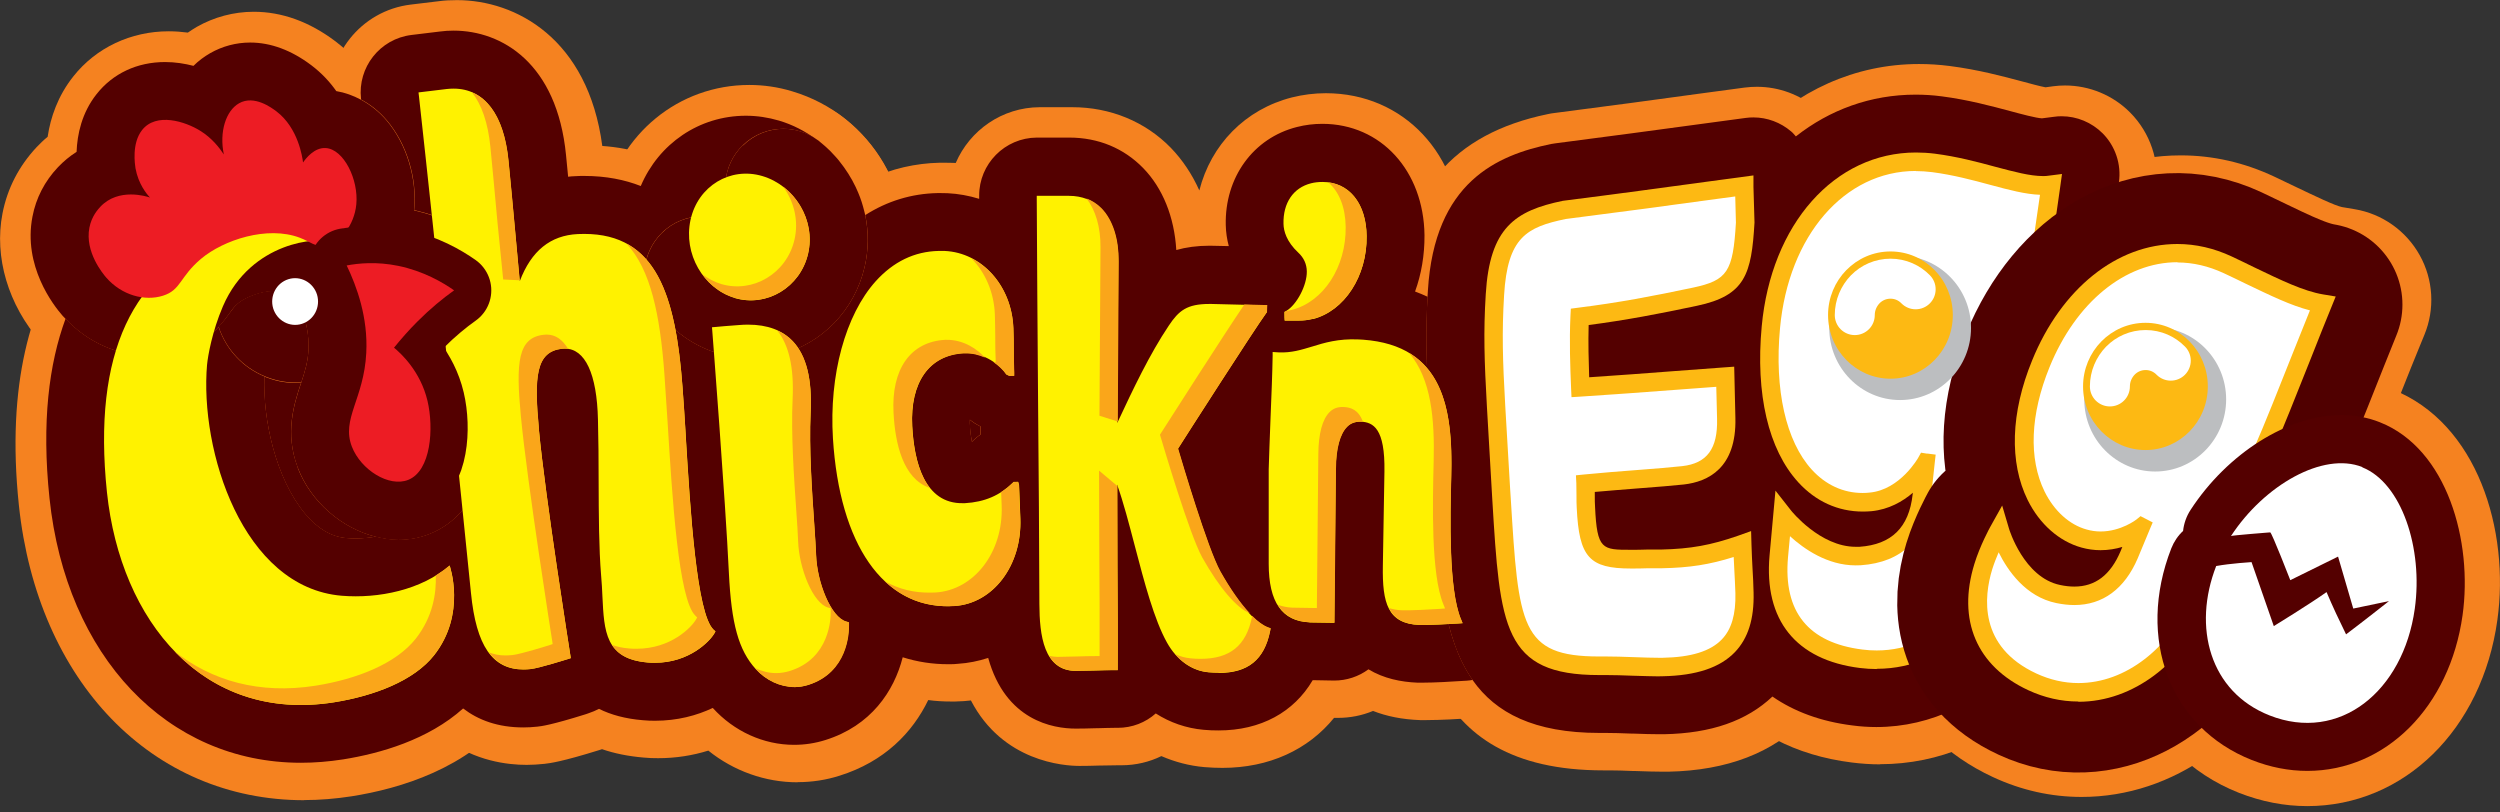 <svg width="120" height="39" viewBox="0 0 120 39" fill="none" xmlns="http://www.w3.org/2000/svg">
<rect x="0" y="0" width="120" height="39" fill="#333333" stroke="none"/>
<g clip-path="url(#clip0_941_66400)">
<path d="M110.75 38.693C109.651 38.693 108.551 38.479 107.476 38.058C102.714 36.186 100.64 30.883 102.645 25.724C102.783 25.36 102.978 25.027 103.21 24.725C103.317 24.323 103.487 23.927 103.725 23.556C105.83 20.327 109.217 18.234 112.365 18.234C113.232 18.234 114.061 18.392 114.834 18.693C118.931 20.302 120.471 25.473 119.874 29.758C119.145 35.017 115.394 38.693 110.75 38.693Z" fill="#F58220"/>
<path d="M113.384 22.419C111.492 21.678 108.671 23.299 107.088 25.737C107.113 25.705 109.029 25.555 108.973 25.561C109.042 25.561 109.94 27.854 109.94 27.854L112.234 26.717L112.969 29.205L114.684 28.841C114.684 28.841 113.321 29.915 112.623 30.437C112.284 29.745 111.989 29.117 111.687 28.407C110.902 28.973 109.161 30.047 109.161 30.047L108.087 26.975C108.087 26.975 107.069 27.037 106.39 27.163C105.247 30.097 106.095 33.201 108.96 34.326C112.315 35.646 115.375 33.164 115.928 29.199C116.33 26.296 115.287 23.154 113.396 22.413" fill="white"/>
<path d="M38.278 37.55C36.733 37.55 35.218 37.009 33.999 36.029C33.258 36.261 32.447 36.393 31.593 36.393C31.36 36.393 31.122 36.387 30.883 36.362C30.16 36.299 29.494 36.167 28.897 35.96L28.765 36.004C26.949 36.569 26.403 36.632 26.139 36.664C25.843 36.695 25.554 36.714 25.278 36.714C23.437 36.714 19.076 35.972 18.379 29.079C17.794 23.286 16.682 12.485 15.884 5.24L15.866 5.09C15.595 2.683 17.317 0.509 19.717 0.22L21.068 0.057C21.345 0.019 21.64 0.006 21.935 0.006C24.756 0.006 28.225 1.847 28.91 7.006C31.838 7.213 34.194 8.715 35.608 11.297C35.62 11.316 35.627 11.335 35.639 11.354C35.784 11.348 35.928 11.348 36.066 11.348C36.864 11.348 37.575 11.448 38.203 11.618C38.429 11.297 38.668 11.002 38.925 10.72C40.597 8.866 42.739 7.861 45.127 7.81L45.297 7.81C45.435 7.81 45.58 7.81 45.724 7.817C45.774 7.817 45.825 7.817 45.875 7.823C46.547 6.258 48.099 5.152 49.909 5.146L51.473 5.146C53.296 5.146 54.973 5.837 56.199 7.094C56.764 7.678 57.223 8.37 57.568 9.142C58.127 6.943 59.767 5.247 62.017 4.675C62.545 4.543 63.091 4.474 63.644 4.474C67.389 4.48 70.129 7.414 70.173 11.436C70.179 12.07 70.122 12.686 70.016 13.283C71.367 14.075 72.435 15.225 73.151 16.689C74.2 18.838 74.282 21.25 74.238 23.117C74.213 24.153 74.138 27.289 74.395 28.256L74.452 28.388C74.992 29.702 74.866 31.184 74.125 32.391C73.377 33.597 72.102 34.37 70.688 34.471L70.474 34.483C70.11 34.508 69.117 34.565 68.464 34.565C68.35 34.565 68.25 34.565 68.162 34.565C67.289 34.533 66.541 34.376 65.906 34.125C65.379 34.345 64.807 34.458 64.222 34.458C64.197 34.458 64.034 34.458 64.034 34.458C62.796 35.985 60.917 36.858 58.674 36.858C58.398 36.858 58.109 36.846 57.807 36.821C57.091 36.758 56.4 36.576 55.746 36.293C55.168 36.576 54.514 36.733 53.83 36.733C53.823 36.733 53.66 36.733 53.66 36.733C53.453 36.733 53.17 36.739 52.893 36.745L52.824 36.745C52.447 36.758 52.07 36.764 51.819 36.764C51.065 36.764 48.131 36.563 46.604 33.622C46.491 33.635 46.377 33.648 46.264 33.654C46.107 33.66 45.975 33.666 45.843 33.673L45.667 33.673C45.297 33.673 44.926 33.654 44.555 33.603C43.801 35.162 42.457 36.557 40.295 37.235C39.642 37.443 38.969 37.543 38.297 37.543" fill="#F58220"/>
<path d="M36.205 18.988C35.52 18.988 34.841 18.888 34.188 18.693C30.437 17.581 28.156 13.666 28.991 9.783C29.714 6.428 32.586 4.078 35.966 4.078C36.657 4.078 37.348 4.178 38.014 4.38C41.853 5.517 44.16 9.456 43.248 13.346C42.469 16.67 39.573 18.988 36.205 18.988Z" fill="#F58220"/>
<path d="M14.602 38.41C7.301 38.41 1.797 32.718 0.905 24.241C-0.314 12.586 5.724 8.696 9.431 7.414C10.99 6.874 12.378 6.616 13.673 6.616C16.412 6.616 18.077 7.785 18.995 8.765C20.66 10.543 20.565 13.34 18.787 15.005C17.933 15.803 16.852 16.198 15.771 16.198C15.614 16.198 15.463 16.192 15.306 16.173C15.13 16.249 14.998 16.393 14.904 16.607C14.628 17.254 14.502 17.927 14.483 18.077C14.339 19.73 14.898 22.407 16.06 23.783C16.519 24.329 16.814 24.354 16.921 24.361C17.022 24.367 17.128 24.373 17.229 24.373C18.065 24.373 18.668 24.122 18.85 23.965C19.661 23.267 20.685 22.89 21.734 22.89C22.111 22.89 22.488 22.941 22.865 23.035C24.273 23.406 25.404 24.449 25.894 25.825C26.654 27.955 26.729 31.467 24.449 34.351C22.444 36.877 19.227 37.851 16.877 38.222C16.11 38.341 15.344 38.404 14.596 38.404L14.602 38.41Z" fill="#F58220"/>
<path d="M14.332 20.17C11.882 20.17 9.764 18.586 9.054 16.236C8.175 13.34 9.808 10.248 12.692 9.35C13.22 9.186 13.773 9.098 14.326 9.098C16.776 9.098 18.894 10.682 19.604 13.032C20.477 15.928 18.844 19.02 15.966 19.918C15.432 20.082 14.879 20.17 14.326 20.17" fill="#F58220"/>
<path d="M7.314 18.875C5.278 18.875 3.318 17.971 1.942 16.4C0.396 14.64 -0.289 12.341 0.119 10.248C0.352 9.048 0.905 7.974 1.759 7.062C1.929 6.887 2.099 6.717 2.287 6.566C2.425 5.642 2.771 4.612 3.519 3.669C4.606 2.293 6.277 1.502 8.099 1.502C8.42 1.502 8.721 1.527 9.017 1.565C9.155 1.47 9.299 1.376 9.45 1.288C10.28 0.817 11.222 0.565 12.177 0.565C13.534 0.565 14.854 1.043 16.104 1.986C16.544 2.319 16.921 2.683 17.242 3.066C18.278 3.374 19.221 3.996 19.975 4.882C21.213 6.34 21.86 8.451 21.671 10.399C21.376 13.465 19.127 15.96 16.324 16.331C16.079 16.362 15.834 16.381 15.589 16.381C14.452 16.381 13.604 16.016 13.145 15.79C12.969 15.828 12.743 15.909 12.63 15.991C12.579 16.054 12.548 16.111 12.51 16.155C12.089 16.745 11.21 17.971 9.312 18.574C8.671 18.775 7.999 18.881 7.314 18.881" fill="#F58220"/>
<path d="M19.284 27.703C16.569 27.703 13.955 25.85 12.937 23.192C12.083 20.98 12.692 19.158 13.05 18.071C13.226 17.543 13.321 17.254 13.339 16.877C13.371 16.274 13.201 15.576 12.831 14.81C12.234 13.578 12.252 12.133 12.862 10.914C13.478 9.689 14.627 8.822 15.972 8.564C16.632 8.439 17.311 8.369 17.989 8.369C18.724 8.369 19.459 8.445 20.188 8.596C21.715 8.91 23.167 9.544 24.499 10.474C25.674 11.297 26.371 12.636 26.384 14.069C26.39 15.419 25.78 16.689 24.738 17.531C24.838 17.813 24.92 18.102 24.989 18.398C26.095 23.098 23.895 26.308 21.389 27.301C20.729 27.565 20.019 27.697 19.296 27.697" fill="#F58220"/>
<path d="M19.284 27.703C16.569 27.703 13.955 25.85 12.937 23.192C12.083 20.98 12.692 19.158 13.05 18.071C13.226 17.543 13.321 17.254 13.339 16.877C13.371 16.274 13.201 15.576 12.831 14.81C12.234 13.578 12.252 12.133 12.862 10.914C13.478 9.689 14.627 8.822 15.972 8.564C16.632 8.439 17.311 8.369 17.989 8.369C18.724 8.369 19.459 8.445 20.188 8.596C21.715 8.91 23.167 9.544 24.499 10.474C25.674 11.297 26.371 12.636 26.384 14.069C26.39 15.419 25.78 16.689 24.738 17.531C24.838 17.813 24.92 18.102 24.989 18.398C26.095 23.098 23.895 26.308 21.389 27.301C20.729 27.565 20.019 27.697 19.296 27.697" fill="#F58220"/>
<path d="M79.83 37.041C79.485 37.041 79.001 37.028 78.498 37.009L78.41 37.009C77.989 36.99 77.568 36.978 77.273 36.978L76.965 36.978C68.162 36.978 67.747 30.299 67.389 24.405L67.132 19.956C66.993 17.593 66.949 16.029 67.075 14.012C67.364 9.218 69.72 6.422 74.288 5.479C74.395 5.454 74.508 5.435 74.621 5.423C77.43 5.064 79.284 4.807 81.546 4.499L83.739 4.204C83.94 4.178 84.134 4.166 84.335 4.166C85.385 4.166 86.409 4.543 87.213 5.234C88.168 6.057 88.728 7.251 88.753 8.514L88.753 9.067C88.772 9.551 88.784 10.166 88.797 10.694C88.797 10.826 88.797 10.964 88.797 11.103C88.728 12.341 88.608 14.332 87.496 16.06C87.71 16.563 87.829 17.11 87.842 17.669L87.898 20.132C87.923 21.068 87.81 21.954 87.571 22.765C88.244 23.531 88.633 24.518 88.658 25.561L88.677 26.233C88.683 26.598 88.702 26.918 88.721 27.232C88.746 27.634 88.765 28.037 88.778 28.495C88.834 30.965 88.124 32.988 86.66 34.515C85.115 36.13 82.903 36.984 80.082 37.041C80.082 37.041 79.855 37.041 79.837 37.041" fill="#F58220"/>
<path d="M79.83 36.349C79.472 36.349 78.951 36.331 78.423 36.312C78.002 36.299 77.568 36.28 77.273 36.28L76.965 36.28C68.809 36.28 68.438 30.223 68.08 24.361L67.823 19.918C67.691 17.587 67.647 16.041 67.766 14.056C68.118 8.137 71.737 6.711 74.433 6.158C74.546 6.133 74.653 6.114 74.766 6.101C77.524 5.749 79.378 5.498 81.646 5.19L83.066 4.995C83.267 4.97 83.462 4.951 83.663 4.951C84.712 4.951 85.73 5.328 86.541 6.013C87.496 6.836 88.055 8.03 88.08 9.287C88.087 9.733 88.099 10.255 88.118 10.707C88.118 10.845 88.118 10.983 88.118 11.122C88.036 12.479 87.917 14.565 86.541 16.217C86.937 16.871 87.157 17.625 87.175 18.398L87.219 20.138C87.251 21.351 87.043 22.457 86.629 23.412C87.465 24.204 87.967 25.297 88.005 26.459C88.011 26.717 88.03 26.956 88.043 27.188L88.043 27.264C88.068 27.691 88.093 28.068 88.105 28.501C88.162 30.782 87.515 32.636 86.183 34.025C84.763 35.507 82.714 36.286 80.088 36.337C80.088 36.337 79.868 36.337 79.855 36.337" fill="#F58220"/>
<path d="M79.83 36.55C79.472 36.55 78.951 36.532 78.423 36.513C78.002 36.5 77.575 36.481 77.273 36.481L76.927 36.481C68.621 36.481 68.244 30.33 67.879 24.38C67.879 24.38 67.697 21.244 67.615 19.925C67.484 17.587 67.439 16.041 67.559 14.043C67.923 7.986 71.624 6.528 74.383 5.963C74.496 5.938 74.603 5.919 74.716 5.906C77.487 5.555 79.34 5.297 81.609 4.989L83.255 4.763C83.456 4.738 83.651 4.725 83.845 4.725C84.895 4.725 85.919 5.102 86.723 5.793C87.678 6.616 88.237 7.81 88.263 9.073C88.269 9.557 88.281 10.179 88.3 10.701C88.3 10.839 88.3 10.977 88.3 11.115C88.225 12.372 88.106 14.452 86.805 16.155C87.144 16.77 87.339 17.462 87.352 18.184L87.395 20.132C87.427 21.276 87.251 22.319 86.899 23.242C87.684 24.034 88.15 25.108 88.181 26.246C88.194 26.616 88.206 26.943 88.225 27.27C88.25 27.666 88.269 28.062 88.281 28.514C88.338 30.845 87.672 32.749 86.302 34.182C84.851 35.702 82.752 36.5 80.069 36.557C80.019 36.557 79.931 36.557 79.837 36.557" fill="#F58220"/>
<path d="M90.242 36.689C89.796 36.689 89.337 36.657 88.891 36.601C83.424 35.922 80.207 31.926 80.704 26.428L80.986 23.311C81.005 23.104 81.043 22.897 81.087 22.696C80.333 20.61 80.063 18.134 80.314 15.432C80.974 8.269 85.938 3.073 92.114 3.073C92.592 3.073 93.088 3.104 93.578 3.167C94.948 3.343 96.117 3.657 97.059 3.908C97.43 4.009 97.92 4.141 98.184 4.191L98.549 4.141C98.737 4.116 98.932 4.103 99.12 4.103C100.289 4.103 101.42 4.568 102.249 5.404C103.217 6.378 103.676 7.754 103.493 9.111L103.406 9.746C103.324 10.336 103.179 11.323 103.022 12.41L102.978 12.73C102.739 14.376 102.463 16.236 102.337 17.242C102.149 18.762 101.954 20.295 101.772 21.822C101.74 22.086 101.703 22.469 101.659 22.953L101.602 23.538C101.558 24.097 101.483 24.725 101.401 25.385L101.389 25.467C100.578 32.083 95.991 36.682 90.236 36.682" fill="#F58220"/>
<path d="M90.242 35.998C89.827 35.998 89.4 35.972 88.979 35.916C83.921 35.288 80.936 31.587 81.388 26.491L81.52 25.058C81.577 24.43 81.766 23.833 82.067 23.305C81.087 21.169 80.722 18.523 81.005 15.495C81.634 8.696 86.308 3.764 92.121 3.764C92.579 3.764 93.044 3.795 93.503 3.852C94.81 4.021 95.947 4.329 96.871 4.568C97.367 4.7 98.027 4.876 98.253 4.895C98.303 4.895 98.347 4.895 98.398 4.895C99.648 4.895 100.804 5.429 101.646 6.359C102.513 7.326 102.878 8.633 102.695 9.921C102.607 10.55 102.469 11.473 102.325 12.479C102.086 14.1 101.791 16.111 101.659 17.16C101.47 18.68 101.275 20.214 101.093 21.747C101.062 22.03 101.024 22.425 100.974 22.928L100.917 23.512C100.88 24.021 100.804 24.65 100.722 25.309L100.71 25.391C99.943 31.649 95.639 35.998 90.242 35.998Z" fill="#F58220"/>
<path d="M90.242 36.199C89.814 36.199 89.381 36.173 88.954 36.117C83.77 35.47 80.722 31.687 81.187 26.472L81.363 24.581C81.414 24.053 81.546 23.544 81.759 23.073C80.873 20.949 80.534 18.348 80.798 15.47C81.445 8.457 86.101 3.556 92.114 3.556C92.579 3.556 93.05 3.588 93.522 3.644C94.854 3.82 96.01 4.128 96.934 4.373C97.355 4.486 97.926 4.637 98.19 4.681C98.31 4.675 98.429 4.669 98.548 4.669C99.717 4.669 100.842 5.134 101.678 5.969C102.645 6.943 103.11 8.319 102.922 9.683C102.834 10.305 102.683 11.348 102.513 12.491C102.262 14.2 101.979 16.142 101.841 17.179C101.652 18.706 101.464 20.233 101.275 21.766C101.238 22.055 101.2 22.463 101.156 22.978L101.106 23.494C101.062 24.059 100.986 24.681 100.911 25.328L100.898 25.416C100.119 31.762 95.734 36.186 90.236 36.186M92.114 12.793C91.109 12.793 90.173 14.345 89.99 16.331C89.921 17.072 89.934 17.688 89.978 18.184C90.682 17.732 91.505 17.48 92.366 17.48C92.416 17.48 92.46 17.48 92.51 17.48C92.573 16.997 92.629 16.519 92.692 16.035C92.787 15.275 92.95 14.138 93.126 12.944C92.862 12.887 92.598 12.837 92.34 12.806C92.265 12.799 92.19 12.793 92.114 12.793Z" fill="#F58220"/>
<path d="M99.918 37.763C98.523 37.763 97.16 37.455 95.865 36.852C91.612 34.879 89.77 30.644 91.178 26.07C91.555 24.851 92.146 23.758 92.259 23.55C92.466 23.179 92.717 22.84 93.007 22.538C92.787 20.478 93.138 18.234 94.062 15.972C96.079 11.021 100.138 7.948 104.662 7.948C106.126 7.948 107.565 8.275 108.935 8.916C109.324 9.098 109.689 9.274 110.034 9.438C110.927 9.865 111.932 10.355 112.309 10.418C113.635 10.638 114.791 11.455 115.438 12.63C116.092 13.805 116.173 15.212 115.658 16.456C115.438 16.984 115.111 17.813 114.747 18.731C114.05 20.484 113.258 22.476 112.774 23.569C112.441 24.317 111.442 26.761 110.782 28.382C110.33 29.482 109.972 30.374 109.877 30.581C107.948 35.011 104.128 37.763 99.918 37.763Z" fill="#F58220"/>
<path d="M99.918 38.253C98.454 38.253 97.022 37.933 95.658 37.298C91.165 35.212 89.224 30.751 90.713 25.925C91.14 24.537 91.831 23.318 91.857 23.267L92.403 22.287C92.428 22.237 92.46 22.193 92.485 22.143C92.347 20.126 92.724 17.964 93.616 15.79C95.708 10.65 99.943 7.458 104.675 7.458C106.214 7.458 107.716 7.798 109.161 8.476C109.551 8.659 109.915 8.834 110.254 8.998C111.071 9.387 112.07 9.871 112.416 9.94L113.019 10.041C114.345 10.261 115.495 11.078 116.148 12.253C116.802 13.428 116.883 14.835 116.368 16.079L116.136 16.645C115.916 17.172 115.589 17.996 115.224 18.913C114.477 20.792 113.729 22.677 113.239 23.77C112.912 24.512 111.913 26.949 111.253 28.564C110.801 29.676 110.437 30.569 110.342 30.776C108.319 35.388 104.323 38.253 99.918 38.253Z" fill="#F58220"/>
<path d="M99.918 37.562C98.555 37.562 97.216 37.261 95.953 36.67C91.794 34.741 89.997 30.6 91.373 26.126C91.549 25.548 91.8 24.926 92.114 24.273C92.391 23.701 92.78 23.211 93.245 22.815C92.962 20.71 93.296 18.392 94.251 16.048C96.236 11.172 100.226 8.143 104.668 8.143C106.101 8.143 107.508 8.464 108.859 9.092C109.249 9.274 109.613 9.45 109.959 9.614C110.87 10.053 111.806 10.506 112.259 10.6C113.534 10.877 114.615 11.706 115.224 12.856C115.828 14.012 115.897 15.369 115.407 16.576C115.199 17.078 114.923 17.769 114.621 18.53L114.577 18.643C113.88 20.39 113.094 22.375 112.611 23.468C112.284 24.21 111.304 26.61 110.656 28.194L110.556 28.432C110.135 29.463 109.802 30.286 109.714 30.487C107.797 34.86 104.046 37.562 99.918 37.562Z" fill="#F58220"/>
<path d="M99.925 37.763C98.53 37.763 97.166 37.455 95.872 36.852C91.618 34.879 89.777 30.644 91.184 26.07C91.561 24.851 92.146 23.758 92.265 23.55C92.472 23.179 92.724 22.834 93.019 22.538C92.799 20.478 93.151 18.234 94.075 15.972C96.092 11.021 100.151 7.948 104.675 7.948C106.139 7.948 107.578 8.275 108.954 8.916C109.343 9.098 109.708 9.274 110.047 9.438C110.939 9.865 111.945 10.355 112.322 10.418C113.648 10.638 114.797 11.455 115.451 12.63C116.104 13.805 116.186 15.212 115.671 16.456C115.451 16.984 115.124 17.813 114.76 18.737C114.062 20.49 113.277 22.476 112.787 23.569C112.454 24.317 111.461 26.755 110.801 28.363C110.349 29.475 109.984 30.368 109.89 30.581C107.948 35.011 104.128 37.763 99.925 37.763ZM102.897 20.528C103.261 20.528 103.626 20.572 103.99 20.666C104.134 20.32 104.26 20.031 104.354 19.818C104.593 19.277 104.958 18.385 105.347 17.424C105.24 17.374 105.134 17.323 105.02 17.273C104.895 17.21 104.775 17.179 104.675 17.179C104.21 17.179 103.255 17.889 102.62 19.46C102.444 19.887 102.337 20.264 102.268 20.578C102.476 20.547 102.689 20.534 102.903 20.534" fill="#F58220"/>
<path d="M36.205 18.988C35.52 18.988 34.841 18.888 34.188 18.693C32.636 18.234 31.297 17.273 30.311 15.922C29.029 14.156 29.23 11.719 30.776 10.185C31.492 9.475 32.403 9.061 33.346 8.941C33.39 7.848 33.842 6.773 34.672 5.963C35.526 5.133 36.638 4.706 37.757 4.706C38.699 4.706 39.642 5.008 40.434 5.611C42.815 7.433 43.921 10.462 43.248 13.34C42.469 16.663 39.573 18.982 36.205 18.982L36.205 18.988Z" fill="#F58220"/>
<path d="M46.547 20.145C46.547 20.201 46.547 20.258 46.547 20.32C46.566 20.704 46.61 20.993 46.648 21.206C46.66 21.194 46.692 21.163 46.692 21.163C46.805 21.049 46.931 20.949 47.062 20.855C47.062 20.729 47.062 20.597 47.062 20.471C46.88 20.383 46.704 20.27 46.547 20.145Z" fill="#540000"/>
<path d="M14.295 22.444C13.654 20.779 14.125 19.365 14.433 18.429C14.439 18.404 14.452 18.379 14.458 18.354C14.357 18.36 14.263 18.379 14.163 18.379C13.641 18.379 13.151 18.266 12.692 18.077C12.604 20.101 13.226 22.978 14.653 24.675C15.256 25.391 15.903 25.768 16.626 25.831C16.77 25.843 16.921 25.85 17.072 25.85C17.405 25.85 17.725 25.818 18.033 25.762C16.406 25.353 14.923 24.097 14.288 22.451" fill="#540000"/>
<path d="M68.596 19.698C68.47 17.48 68.426 16.048 68.526 14.245C68.332 14.156 68.131 14.069 67.923 13.993C68.225 13.164 68.382 12.246 68.376 11.291C68.338 8.2 66.29 5.95 63.481 5.944C63.06 5.944 62.651 5.994 62.256 6.095C60.157 6.623 58.781 8.52 58.837 10.807C58.844 11.147 58.894 11.486 58.982 11.813C58.724 11.806 58.065 11.794 58.065 11.794C57.455 11.794 56.927 11.869 56.462 12.001C56.368 10.412 55.809 9.029 54.873 8.068C53.943 7.113 52.718 6.604 51.323 6.604L49.764 6.604C48.231 6.616 46.993 7.867 47 9.4L47 9.544C46.516 9.394 46.007 9.299 45.485 9.274C45.366 9.274 45.253 9.268 45.14 9.268L45.002 9.268C43.745 9.293 42.576 9.658 41.533 10.324C41.697 11.134 41.697 11.982 41.502 12.812C41.012 14.911 39.441 16.488 37.468 17.009C37.015 17.128 36.538 17.191 36.048 17.191C35.52 17.191 34.998 17.116 34.489 16.965C33.283 16.607 32.24 15.859 31.467 14.797C30.657 13.685 30.782 12.152 31.762 11.184C32.297 10.65 33.007 10.38 33.717 10.38C34.301 10.38 34.879 10.562 35.375 10.933C35.375 10.933 35.388 10.939 35.394 10.946C35.407 10.933 35.419 10.908 35.426 10.877C35.451 10.782 35.401 10.669 35.344 10.594C34.533 9.475 34.665 7.936 35.652 6.975C36.186 6.453 36.89 6.183 37.593 6.183C38.153 6.183 38.706 6.353 39.183 6.692C38.649 6.296 38.046 5.982 37.386 5.787C36.871 5.636 36.337 5.555 35.803 5.555C33.559 5.555 31.618 6.899 30.757 8.929C29.984 8.627 29.092 8.445 28.043 8.445C27.898 8.445 27.754 8.445 27.597 8.457C27.496 8.457 27.383 8.47 27.27 8.483C27.232 8.087 27.201 7.729 27.169 7.44C26.736 3.041 24.097 1.47 21.772 1.47C21.552 1.47 21.326 1.483 21.106 1.514L19.755 1.678C18.241 1.86 17.16 3.23 17.329 4.744L17.329 4.775C17.788 5.02 18.203 5.347 18.567 5.774C19.529 6.905 20.031 8.552 19.881 10.072L19.881 10.085C21.125 10.368 22.306 10.889 23.399 11.656C24.141 12.171 24.581 13.013 24.587 13.918C24.593 14.822 24.16 15.671 23.424 16.192C23.135 16.4 22.853 16.626 22.576 16.865C22.846 17.374 23.079 17.958 23.236 18.611C23.877 21.326 23.186 24.606 20.622 25.624C20.151 25.812 19.648 25.906 19.127 25.906C18.762 25.906 18.404 25.844 18.046 25.756C17.738 25.806 17.411 25.844 17.078 25.844C16.927 25.844 16.777 25.837 16.632 25.825C15.909 25.762 15.262 25.385 14.659 24.669C13.233 22.972 12.604 20.094 12.699 18.071C11.675 17.65 10.858 16.802 10.493 15.696C10.104 16.117 9.526 16.576 8.658 16.846C8.175 16.997 7.672 17.072 7.157 17.072C5.649 17.072 4.204 16.425 3.148 15.294C2.35 17.462 1.992 20.27 2.375 23.908C3.173 31.505 8.024 36.613 14.445 36.613C15.105 36.613 15.79 36.557 16.475 36.45C18.241 36.167 20.547 35.514 22.23 34.006C22.959 34.565 23.902 34.917 25.121 34.917C25.334 34.917 25.561 34.904 25.793 34.879C25.976 34.86 26.453 34.804 28.118 34.282L28.244 34.238C28.42 34.182 28.589 34.106 28.753 34.025C29.318 34.307 30.016 34.502 30.864 34.571C31.059 34.59 31.253 34.596 31.436 34.596C32.516 34.596 33.446 34.345 34.213 33.981C35.231 35.105 36.651 35.752 38.115 35.752C38.624 35.752 39.127 35.677 39.623 35.52C41.803 34.835 42.915 33.183 43.33 31.549C44.047 31.775 44.775 31.882 45.485 31.882L45.63 31.882C45.743 31.882 45.85 31.876 45.975 31.863C46.478 31.832 46.968 31.731 47.433 31.58C48.269 34.59 50.544 34.973 51.637 34.973C51.876 34.973 52.24 34.967 52.598 34.955L52.667 34.955C52.963 34.948 53.252 34.936 53.478 34.936C53.478 34.936 53.641 34.936 53.648 34.936C54.351 34.936 54.992 34.678 55.476 34.245C56.161 34.684 56.94 34.955 57.769 35.03C58.021 35.055 58.266 35.061 58.492 35.061C60.515 35.061 62.105 34.188 63.01 32.648C63.01 32.648 64.028 32.667 64.04 32.667C64.637 32.667 65.209 32.479 65.686 32.127C66.422 32.573 67.257 32.736 68.036 32.768C68.106 32.768 68.194 32.768 68.281 32.768C68.834 32.768 69.739 32.718 70.179 32.686L70.393 32.674C70.493 32.667 70.594 32.655 70.688 32.636C69.243 30.581 69.054 27.483 68.847 24.134L68.589 19.692L68.596 19.698ZM46.698 21.163C46.698 21.163 46.667 21.194 46.654 21.206C46.61 20.993 46.572 20.704 46.553 20.32C46.553 20.258 46.553 20.201 46.553 20.145C46.711 20.27 46.886 20.383 47.069 20.471C47.069 20.597 47.069 20.729 47.069 20.855C46.937 20.942 46.817 21.043 46.698 21.163Z" fill="#540000"/>
<path d="M41.407 9.915C41.42 9.966 41.439 10.022 41.451 10.072C41.439 10.016 41.42 9.966 41.407 9.915Z" fill="#540000"/>
<path d="M41.062 8.979C41.062 8.979 41.081 9.017 41.087 9.035C41.081 9.017 41.074 8.998 41.062 8.979Z" fill="#540000"/>
<path d="M40.088 7.521C40.151 7.59 40.207 7.659 40.264 7.729C40.207 7.659 40.145 7.584 40.088 7.521Z" fill="#540000"/>
<path d="M14.464 18.348C14.634 17.838 14.778 17.38 14.81 16.796C14.848 16.054 14.678 15.25 14.338 14.402C13.999 14.295 13.735 14.163 13.559 14.075C13.515 14.056 13.471 14.024 13.409 13.999C13.383 13.993 13.296 13.962 13.113 13.962C12.529 13.962 11.775 14.263 11.442 14.54C11.253 14.697 11.178 14.81 11.021 15.024C10.895 15.2 10.726 15.432 10.493 15.677C10.857 16.789 11.674 17.631 12.699 18.058C13.157 18.247 13.647 18.36 14.169 18.36C14.269 18.36 14.364 18.348 14.464 18.335" fill="#540000"/>
<path d="M7.15 17.072C7.666 17.072 8.175 16.997 8.658 16.846C9.526 16.569 10.097 16.117 10.493 15.696C10.719 15.451 10.889 15.218 11.015 15.042C11.172 14.822 11.247 14.716 11.436 14.559C11.769 14.282 12.523 13.98 13.107 13.98C13.289 13.98 13.377 14.012 13.402 14.018C13.465 14.043 13.509 14.069 13.553 14.094C13.729 14.188 13.999 14.314 14.332 14.42C14.678 15.262 14.841 16.067 14.804 16.814C14.772 17.399 14.628 17.851 14.458 18.366C14.452 18.392 14.439 18.417 14.433 18.442C14.125 19.378 13.654 20.792 14.295 22.457C14.929 24.103 16.412 25.366 18.04 25.768C18.398 25.856 18.756 25.919 19.12 25.919C19.642 25.919 20.145 25.825 20.616 25.636C23.179 24.625 23.87 21.345 23.23 18.624C23.073 17.964 22.84 17.386 22.57 16.877C22.846 16.638 23.129 16.412 23.418 16.205C24.153 15.677 24.581 14.829 24.581 13.93C24.581 13.032 24.134 12.184 23.393 11.668C22.3 10.902 21.112 10.38 19.874 10.097L19.874 10.085C20.019 8.564 19.516 6.918 18.561 5.787C18.203 5.366 17.782 5.033 17.33 4.788C16.953 4.587 16.557 4.442 16.142 4.373C15.834 3.933 15.438 3.506 14.948 3.135C13.993 2.413 13 2.042 12.008 2.042C11.335 2.042 10.675 2.218 10.091 2.551C9.796 2.721 9.526 2.922 9.287 3.161C8.872 3.054 8.413 2.978 7.923 2.978C6.585 2.978 5.416 3.525 4.631 4.524C3.921 5.423 3.707 6.459 3.676 7.289C3.349 7.496 3.054 7.741 2.784 8.024C2.143 8.702 1.728 9.507 1.558 10.399C1.1 12.768 2.557 14.647 3.01 15.162C3.054 15.212 3.098 15.25 3.142 15.3C4.197 16.431 5.649 17.078 7.15 17.078" fill="#540000"/>
<path d="M92.202 18.951C92.322 18.951 92.441 18.957 92.56 18.976L93.277 19.07C93.446 19.095 93.61 19.133 93.767 19.183C93.892 18.146 94.024 17.116 94.15 16.079C94.282 15.024 94.546 13.214 94.791 11.555C94.006 11.348 93.201 11.128 92.385 11.027C92.24 11.008 92.095 10.996 91.951 10.996C90.016 10.996 88.47 13.063 88.2 16.016C87.967 18.542 88.489 20.107 89.01 20.679C89.192 20.88 89.312 20.886 89.387 20.886C89.469 20.823 89.588 20.691 89.657 20.591L89.764 20.39C90.254 19.491 91.197 18.951 92.202 18.951Z" fill="#540000"/>
<path d="M114.546 12.881C114.138 12.139 113.409 11.631 112.573 11.486L111.963 11.386C111.423 11.297 110.43 10.814 109.368 10.305C109.035 10.141 108.677 9.972 108.294 9.79C107.075 9.218 105.799 8.929 104.505 8.929C103.512 8.929 102.538 9.098 101.615 9.425C101.615 9.406 101.615 9.387 101.621 9.375L101.709 8.74C101.828 7.886 101.539 7.019 100.93 6.403C100.402 5.875 99.692 5.58 98.957 5.58C98.838 5.58 98.718 5.586 98.599 5.605L98.014 5.68C97.738 5.668 97.009 5.473 96.475 5.328C95.583 5.09 94.464 4.788 93.208 4.625C92.787 4.568 92.359 4.543 91.951 4.543C89.789 4.543 87.823 5.272 86.202 6.547C86.126 6.466 86.063 6.378 85.975 6.309C85.466 5.875 84.826 5.636 84.166 5.636C84.04 5.636 83.914 5.642 83.789 5.661L81.596 5.957C79.328 6.265 77.468 6.516 74.659 6.88C74.59 6.887 74.521 6.899 74.452 6.912C71.863 7.446 68.853 8.734 68.539 13.949C68.533 14.05 68.526 14.15 68.52 14.251C68.42 16.054 68.464 17.48 68.589 19.705L68.847 24.147C69.054 27.502 69.243 30.6 70.688 32.648C71.794 34.219 73.635 35.181 76.776 35.181L77.097 35.181C77.405 35.181 77.851 35.193 78.291 35.212L78.379 35.212C78.863 35.231 79.328 35.243 79.661 35.243C79.673 35.243 79.868 35.243 79.868 35.243C82.136 35.2 83.839 34.603 85.077 33.434C86.12 34.157 87.408 34.634 88.922 34.822C89.299 34.873 89.689 34.898 90.066 34.898C91.398 34.898 92.661 34.59 93.805 34.043C94.458 34.684 95.25 35.225 96.18 35.658C97.323 36.192 98.523 36.456 99.749 36.456C103.493 36.456 106.912 33.968 108.665 29.965C108.759 29.758 109.117 28.878 109.557 27.791C110.217 26.17 111.222 23.713 111.561 22.947C112.033 21.885 112.812 19.931 113.497 18.209L113.522 18.146C113.886 17.229 114.219 16.393 114.439 15.859L114.672 15.287C114.992 14.508 114.942 13.616 114.533 12.881M89.657 20.591C89.588 20.698 89.469 20.829 89.387 20.886C89.312 20.886 89.192 20.88 89.01 20.679C88.489 20.107 87.961 18.542 88.2 16.016C88.47 13.063 90.016 10.996 91.951 10.996C92.095 10.996 92.24 11.002 92.384 11.021C93.201 11.128 94.006 11.341 94.791 11.549C94.546 13.208 94.282 15.017 94.15 16.073C94.018 17.11 93.892 18.14 93.767 19.177C93.61 19.127 93.446 19.089 93.277 19.064L92.56 18.97C92.441 18.951 92.322 18.944 92.202 18.944C91.197 18.944 90.261 19.491 89.764 20.383L89.657 20.584L89.657 20.591ZM100.936 18.68C101.753 16.676 103.154 15.382 104.511 15.382C104.851 15.382 105.209 15.47 105.554 15.633C105.887 15.79 107.044 16.343 107.263 16.45C106.685 17.895 106.051 19.491 105.68 20.32C105.479 20.773 105.115 21.646 104.694 22.671C104.662 22.652 104.631 22.633 104.593 22.614L103.99 22.306C103.594 22.105 103.16 22.004 102.733 22.004C102.117 22.004 101.502 22.212 100.999 22.608L100.873 22.708C100.873 22.708 100.861 22.714 100.854 22.721C100.792 22.664 100.704 22.557 100.616 22.381C100.207 21.552 100.327 20.17 100.936 18.68Z" fill="#540000"/>
<path d="M100.861 22.714C100.861 22.714 100.873 22.708 100.88 22.702L101.005 22.601C101.508 22.199 102.117 21.998 102.739 21.998C103.167 21.998 103.6 22.099 103.996 22.3L104.599 22.608C104.631 22.627 104.668 22.645 104.7 22.664C105.121 21.64 105.485 20.773 105.686 20.314C106.057 19.485 106.692 17.889 107.27 16.444C107.05 16.337 105.887 15.778 105.561 15.627C105.209 15.463 104.857 15.375 104.518 15.375C103.167 15.375 101.759 16.67 100.942 18.674C100.333 20.163 100.22 21.546 100.622 22.375C100.71 22.551 100.804 22.658 100.861 22.714Z" fill="#540000"/>
<path d="M35.652 6.975C34.665 7.936 34.533 9.482 35.344 10.6C35.4 10.675 35.444 10.789 35.425 10.883C35.419 10.921 35.407 10.939 35.394 10.952C35.394 10.952 35.382 10.946 35.375 10.939C34.879 10.569 34.294 10.386 33.717 10.386C33.006 10.386 32.296 10.657 31.762 11.191C30.788 12.158 30.663 13.691 31.467 14.804C32.24 15.866 33.283 16.613 34.489 16.971C34.998 17.122 35.52 17.198 36.048 17.198C36.538 17.198 37.015 17.135 37.468 17.015C39.441 16.494 41.011 14.917 41.502 12.818C41.696 11.989 41.696 11.14 41.533 10.33C41.514 10.248 41.489 10.166 41.47 10.079C41.458 10.028 41.439 9.972 41.426 9.915C41.344 9.614 41.231 9.318 41.099 9.036C41.093 9.017 41.081 8.998 41.074 8.979C40.861 8.533 40.597 8.118 40.283 7.729C40.226 7.659 40.169 7.584 40.107 7.521C40.025 7.427 39.937 7.333 39.849 7.245C39.692 7.094 39.529 6.943 39.353 6.805C39.334 6.786 39.315 6.774 39.296 6.755C39.265 6.73 39.233 6.717 39.202 6.692C38.724 6.353 38.165 6.183 37.612 6.183C36.908 6.183 36.205 6.453 35.671 6.975" fill="#540000"/>
<path d="M38.115 32.969C37.443 32.969 36.758 32.648 36.274 32.114C35.451 31.203 35.105 29.953 34.986 27.49C34.822 24.009 34.194 15.947 34.188 15.866L34.175 15.708L34.326 15.696C34.326 15.696 35.143 15.62 35.469 15.602C35.62 15.589 35.765 15.583 35.909 15.583C36.839 15.583 37.562 15.853 38.058 16.387C38.705 17.084 38.988 18.203 38.907 19.818C38.825 21.514 38.976 23.638 39.083 25.19C39.126 25.793 39.158 26.302 39.17 26.654C39.214 27.936 39.874 29.639 40.622 29.84L40.735 29.871L40.735 29.991C40.748 30.368 40.685 32.271 38.787 32.875C38.567 32.944 38.341 32.981 38.115 32.981M58.498 32.29C58.347 32.29 58.184 32.284 58.014 32.271C57.204 32.202 56.481 31.681 56.016 30.845C55.4 29.745 54.929 27.955 54.477 26.227C54.194 25.146 53.924 24.109 53.622 23.261C53.622 24.386 53.629 25.818 53.635 27.251C53.647 29.042 53.654 30.832 53.647 32.008L53.647 32.165L53.49 32.165C53.22 32.165 52.874 32.171 52.529 32.184C52.19 32.19 51.857 32.202 51.637 32.202C50.097 32.202 49.896 30.481 49.89 28.991C49.884 26.151 49.858 22.683 49.827 19.221C49.802 15.79 49.777 12.366 49.764 9.557L49.764 9.4C49.764 9.4 50.845 9.4 51.31 9.4C51.938 9.4 52.46 9.607 52.862 10.022C53.396 10.575 53.691 11.473 53.679 12.56L53.629 20.302C54.389 18.674 55.181 17.003 56.104 15.627C56.582 14.911 56.971 14.59 58.046 14.59L58.153 14.59C58.988 14.609 59.824 14.628 60.66 14.653L60.81 14.653L60.804 14.998L60.773 15.036C60.151 15.897 56.927 20.93 56.538 21.546C56.714 22.136 57.958 26.34 58.567 27.439C59.39 28.904 60.226 29.884 60.861 30.122L60.986 30.166L60.961 30.299C60.685 31.668 59.906 32.303 58.492 32.303M25.114 32.133C23.638 32.133 22.859 31.002 22.607 28.47C22.142 23.858 20.961 12.303 20.107 4.593L20.088 4.436L21.439 4.273C21.552 4.26 21.665 4.254 21.772 4.254C23.248 4.254 24.185 5.485 24.404 7.716C24.492 8.558 24.618 9.953 24.744 11.297C24.819 12.083 24.888 12.856 24.951 13.49C25.504 12.039 26.421 11.297 27.735 11.235C27.841 11.235 27.942 11.228 28.043 11.228C31.505 11.228 32.428 14.169 32.761 18.586C32.812 19.271 32.862 20.082 32.919 20.949C33.138 24.537 33.44 29.456 34.251 30.223L34.345 30.311L34.282 30.418C34.068 30.782 33.088 31.813 31.436 31.813C31.329 31.813 31.216 31.813 31.096 31.8C29.054 31.631 28.998 30.305 28.916 28.627C28.903 28.307 28.884 27.967 28.853 27.615C28.746 26.321 28.74 24.738 28.734 23.054C28.734 22.099 28.727 21.112 28.702 20.145C28.652 17.945 28.087 16.733 27.113 16.733C27.069 16.733 27.025 16.733 26.981 16.739C25.724 16.871 25.623 18.052 25.869 20.641C26.17 23.833 27.364 31.379 27.377 31.455L27.395 31.587L27.27 31.631C27.213 31.649 25.869 32.07 25.473 32.114C25.347 32.127 25.228 32.133 25.114 32.133ZM62.859 29.871C61.539 29.821 60.898 28.904 60.898 27.062L60.898 22.526C60.911 21.985 60.949 21.049 60.986 20.056C61.03 18.995 61.074 17.895 61.087 17.066L61.087 16.896L61.389 16.915C61.992 16.94 62.469 16.789 62.972 16.638C63.562 16.456 64.228 16.249 65.209 16.293C65.278 16.293 65.353 16.299 65.429 16.305C69.28 16.588 69.739 19.61 69.657 22.84C69.607 24.87 69.525 28.263 70.116 29.708L70.198 29.909L69.984 29.928C69.551 29.959 68.533 30.009 68.13 29.997C66.616 29.94 66.346 28.954 66.377 27.157C66.403 25.649 66.428 24.134 66.453 22.626C66.484 20.572 65.925 20.264 65.309 20.239C65.033 20.239 64.826 20.314 64.656 20.484C64.31 20.829 64.122 21.527 64.115 22.501C64.09 24.914 64.072 27.326 64.046 29.739L64.046 29.896L62.859 29.878L62.859 29.871ZM45.586 29.098C42.4 29.161 40.301 26.151 39.981 21.043C39.792 18.008 40.578 15.118 42.036 13.497C42.884 12.56 43.895 12.07 45.052 12.045C45.146 12.045 45.24 12.045 45.341 12.045C47.144 12.127 48.558 13.723 48.639 15.746C48.652 16.073 48.652 16.444 48.658 16.814C48.658 17.185 48.658 17.549 48.677 17.87L48.677 18.027L48.445 18.033L48.306 17.964C48.024 17.543 47.27 16.927 46.334 16.946L46.264 16.946C44.605 17.041 43.682 18.348 43.789 20.452C43.877 22.162 44.373 24.191 46.227 24.153L46.315 24.153C47.263 24.097 47.992 23.783 48.614 23.173L48.658 23.129L48.872 23.129L48.916 23.28L48.979 24.876C49.06 27.144 47.672 28.966 45.818 29.086C45.743 29.086 45.674 29.092 45.598 29.092M63.01 15.306C62.796 15.363 62.576 15.388 62.35 15.388L61.659 15.388L61.652 14.973L61.734 14.929C62.249 14.628 62.739 13.685 62.727 13.025C62.721 12.674 62.582 12.372 62.318 12.127C61.747 11.593 61.615 11.084 61.608 10.745C61.583 9.739 62.08 9.01 62.934 8.797C63.104 8.753 63.292 8.734 63.487 8.734C64.75 8.734 65.579 9.758 65.598 11.335C65.624 13.258 64.53 14.936 63.01 15.319" fill="#FFF200"/>
<path d="M35.275 14.301C33.754 13.849 32.793 12.177 33.145 10.556C33.496 8.935 35.048 7.992 36.594 8.451C38.14 8.91 39.164 10.569 38.787 12.184C38.41 13.798 36.802 14.753 35.275 14.307" fill="#FFF200"/>
<path d="M9.94 17.487C9.576 21.621 11.643 28.2 16.406 28.596C18.165 28.74 20.226 28.319 21.583 27.144C21.583 27.144 22.406 29.463 20.836 31.455C19.874 32.667 17.995 33.396 16.035 33.71C9.777 34.703 5.787 29.834 5.133 23.625C4.436 16.94 6.378 12.925 10.713 11.43C13.936 10.317 15.162 11.134 15.614 11.624C15.407 11.398 12.064 11.53 10.7 14.703C10.185 15.897 9.978 17.091 9.94 17.499" fill="#FFF200"/>
<path d="M15.218 14.144C15.394 14.735 15.074 15.363 14.489 15.545C13.911 15.727 13.296 15.394 13.113 14.804C12.937 14.213 13.258 13.585 13.842 13.402C14.42 13.22 15.036 13.553 15.218 14.144Z" fill="white"/>
<path d="M15.57 11.788C16.318 11.687 17.009 10.814 17.103 9.808C17.216 8.615 16.5 7.163 15.639 7.107C15.099 7.069 14.69 7.59 14.546 7.798C14.514 7.553 14.32 6.145 13.27 5.347C13.044 5.178 12.202 4.543 11.473 4.958C10.845 5.316 10.518 6.321 10.744 7.414C10.543 7.107 10.179 6.629 9.62 6.283C8.897 5.831 7.496 5.379 6.817 6.246C6.315 6.887 6.478 7.898 6.503 8.074C6.641 8.841 7.05 9.325 7.201 9.482C7.05 9.431 5.693 8.992 4.813 9.928C4.7 10.053 4.398 10.38 4.291 10.927C4.065 12.095 4.945 13.145 5.102 13.327C5.843 14.175 6.949 14.471 7.823 14.194C8.696 13.918 8.614 13.296 9.651 12.422C10.726 11.517 12.837 10.82 14.389 11.411C14.923 11.612 15.099 11.851 15.57 11.788Z" fill="#ED1C24"/>
<path d="M16.638 12.743C17.204 12.636 18.071 12.548 19.12 12.762C20.327 13.013 21.25 13.553 21.797 13.937C21.25 14.326 20.647 14.822 20.038 15.432C19.61 15.859 19.239 16.287 18.913 16.689C19.239 16.959 20.182 17.813 20.521 19.246C20.829 20.559 20.691 22.601 19.591 23.035C18.674 23.399 17.323 22.557 16.89 21.439C16.374 20.107 17.468 19.152 17.581 16.94C17.669 15.237 17.128 13.754 16.638 12.736L16.638 12.743Z" stroke="#540000" stroke-width="3.57" stroke-linecap="round" stroke-linejoin="round"/>
<path d="M16.638 12.743C17.204 12.636 18.071 12.548 19.12 12.762C20.327 13.013 21.25 13.553 21.797 13.937C21.25 14.326 20.647 14.822 20.038 15.432C19.61 15.859 19.239 16.287 18.913 16.689C19.239 16.959 20.182 17.813 20.521 19.246C20.829 20.559 20.691 22.601 19.591 23.035C18.674 23.399 17.323 22.557 16.89 21.439C16.374 20.107 17.468 19.152 17.581 16.94C17.669 15.237 17.128 13.754 16.638 12.736" fill="#ED1C24"/>
<path d="M79.667 32.466C79.34 32.466 78.869 32.447 78.391 32.435C77.92 32.416 77.443 32.403 77.103 32.403L76.758 32.403C72.146 32.403 72.001 30.11 71.63 23.977L71.373 19.541C71.247 17.317 71.203 15.935 71.316 14.125C71.505 10.939 72.711 10.116 75.017 9.639C77.838 9.281 79.705 9.023 81.979 8.715L84.166 8.42L84.166 8.973C84.185 9.482 84.197 10.129 84.216 10.682C84.072 13.151 83.782 14.188 81.451 14.678C79.61 15.068 78.071 15.363 76.255 15.602C76.23 16.462 76.255 17.323 76.28 18.109C77.631 18.021 79.026 17.914 80.358 17.813C81.181 17.751 81.979 17.688 82.727 17.637L83.242 17.6L83.299 20.069C83.355 22.469 81.986 23.123 80.823 23.255C80.295 23.311 79.529 23.374 78.693 23.437C77.989 23.494 77.242 23.55 76.55 23.613C76.55 23.663 76.55 23.707 76.55 23.758C76.55 23.977 76.55 24.197 76.563 24.336C76.657 26.39 76.909 26.39 78.278 26.39C78.517 26.39 78.781 26.39 79.07 26.378L79.252 26.378C79.353 26.378 79.397 26.378 79.447 26.378C79.478 26.378 79.516 26.378 79.591 26.378L79.736 26.378C81.15 26.346 82.117 26.17 83.418 25.718L84.053 25.492L84.072 26.164C84.084 26.579 84.103 26.943 84.122 27.308C84.141 27.666 84.166 28.03 84.172 28.445C84.204 29.708 83.908 30.638 83.28 31.298C82.564 32.045 81.426 32.429 79.805 32.46L79.648 32.46L79.667 32.466Z" fill="#FDB913"/>
<path d="M79.667 31.775C79.347 31.775 78.882 31.756 78.417 31.744C77.933 31.725 77.449 31.712 77.11 31.712L76.764 31.712C72.799 31.712 72.699 30.066 72.322 23.933L72.064 19.504C71.938 17.304 71.894 15.947 72.007 14.169C72.19 11.147 73.321 10.701 75.156 10.317C77.927 9.965 79.793 9.708 82.073 9.4L83.494 9.205C83.5 9.676 83.512 10.223 83.531 10.701C83.393 13.019 83.173 13.604 81.313 13.999C79.353 14.414 77.738 14.722 75.765 14.967L75.595 14.986L75.595 15.155C75.526 16.368 75.57 17.587 75.621 18.637L75.621 18.838L75.834 18.825C77.342 18.731 78.925 18.611 80.421 18.498C81.169 18.442 81.891 18.385 82.576 18.335L82.614 20.075C82.652 21.621 82.061 22.413 80.754 22.557C80.233 22.614 79.472 22.67 78.643 22.739C77.782 22.809 76.846 22.878 76.035 22.959L75.847 22.978L75.847 23.167C75.859 23.305 75.865 23.531 75.865 23.751C75.865 23.984 75.865 24.21 75.878 24.354C75.985 26.616 76.387 27.069 78.285 27.069C78.53 27.069 78.8 27.069 79.095 27.056L79.259 27.056C79.334 27.056 79.372 27.056 79.409 27.056C79.453 27.056 79.504 27.056 79.598 27.056L79.761 27.056C81.162 27.025 82.143 26.861 83.399 26.44C83.412 26.755 83.424 27.044 83.443 27.333C83.462 27.685 83.481 28.043 83.494 28.445C83.519 29.513 83.286 30.28 82.79 30.801C82.206 31.411 81.225 31.718 79.799 31.75L79.661 31.75L79.667 31.775Z" fill="white"/>
<path d="M83.292 9.431C83.299 9.84 83.311 10.292 83.324 10.688C83.186 13.044 82.915 13.453 81.269 13.805C79.309 14.219 77.7 14.527 75.733 14.772L75.4 14.816L75.382 15.155C75.325 16.368 75.369 17.6 75.413 18.655L75.432 19.064L75.84 19.039C77.348 18.944 78.913 18.825 80.427 18.712C81.099 18.662 81.753 18.611 82.381 18.567L82.394 19.07C82.4 19.378 82.406 19.686 82.419 20.101C82.457 21.54 81.935 22.243 80.741 22.375C80.226 22.432 79.453 22.494 78.636 22.557C77.794 22.62 76.839 22.696 76.022 22.777L75.645 22.815L75.664 23.192C75.664 23.33 75.671 23.55 75.671 23.77C75.671 24.003 75.671 24.235 75.683 24.38C75.796 26.742 76.28 27.289 78.291 27.289C78.536 27.289 78.806 27.289 79.108 27.276C79.177 27.276 79.227 27.276 79.271 27.276C79.34 27.276 79.378 27.276 79.409 27.276C79.46 27.276 79.51 27.276 79.61 27.276C79.654 27.276 79.704 27.276 79.774 27.276C81.106 27.251 82.061 27.1 83.217 26.736C83.23 26.949 83.236 27.157 83.248 27.364C83.267 27.716 83.286 28.068 83.299 28.476C83.324 29.488 83.11 30.21 82.651 30.688C82.105 31.26 81.175 31.549 79.799 31.574L79.661 31.574C79.346 31.574 78.875 31.561 78.416 31.543C77.939 31.524 77.449 31.511 77.103 31.511C77.034 31.511 76.965 31.511 76.915 31.511L76.758 31.511C72.981 31.511 72.893 30.053 72.516 23.921L72.485 23.443C72.409 22.124 72.334 20.804 72.252 19.485C72.127 17.292 72.089 15.941 72.196 14.175C72.359 11.392 73.277 10.902 75.155 10.512C77.914 10.16 79.818 9.903 82.017 9.601L83.28 9.431L83.292 9.431ZM83.688 8.973C80.578 9.394 78.542 9.676 75.118 10.116C73.088 10.537 71.989 11.134 71.806 14.15C71.693 15.966 71.737 17.355 71.863 19.51C71.938 20.829 72.014 22.149 72.089 23.468C72.485 29.909 72.498 31.913 76.758 31.913C76.808 31.913 76.864 31.913 76.921 31.913C76.978 31.913 77.04 31.913 77.103 31.913C77.775 31.913 79.013 31.976 79.661 31.976C79.711 31.976 79.761 31.976 79.805 31.976C82.821 31.913 83.745 30.619 83.695 28.464C83.676 27.634 83.613 27.019 83.594 26.183C82.199 26.673 81.194 26.843 79.761 26.874C79.698 26.874 79.648 26.874 79.604 26.874C79.428 26.874 79.428 26.861 79.258 26.861C79.214 26.861 79.158 26.861 79.089 26.861C78.793 26.868 78.523 26.874 78.284 26.874C76.569 26.874 76.18 26.566 76.079 24.348C76.067 24.065 76.073 23.443 76.06 23.161C77.656 22.997 79.717 22.872 80.785 22.758C82.136 22.608 82.865 21.785 82.821 20.075C82.802 19.29 82.796 18.907 82.777 18.121C80.666 18.272 78.159 18.479 75.821 18.624C75.771 17.499 75.733 16.324 75.79 15.162C77.769 14.917 79.397 14.603 81.357 14.188C83.311 13.773 83.588 13.095 83.732 10.688C83.713 10.135 83.701 9.482 83.695 8.973" fill="#FDB913"/>
<path d="M90.079 32.114C89.815 32.114 89.551 32.096 89.281 32.064C86.202 31.681 84.662 29.764 84.939 26.66L85.222 23.55L85.982 24.518C85.982 24.518 87.364 26.246 89.073 26.246C89.13 26.246 89.193 26.246 89.255 26.246C90.795 26.139 91.631 25.316 91.806 23.739L91.819 23.651C91.329 24.072 90.663 24.455 89.834 24.537C89.689 24.549 89.551 24.555 89.412 24.555C88.225 24.555 87.15 24.065 86.315 23.148C84.882 21.577 84.26 18.919 84.562 15.671C85.014 10.751 88.062 7.32 91.97 7.32C92.265 7.32 92.573 7.339 92.875 7.377C93.943 7.515 94.917 7.773 95.771 8.005C96.67 8.244 97.443 8.451 98.058 8.451C98.159 8.451 98.247 8.451 98.341 8.432L98.976 8.351L98.888 8.985C98.806 9.601 98.649 10.632 98.486 11.769C98.234 13.491 97.945 15.445 97.807 16.519C97.612 18.052 97.424 19.592 97.235 21.125C97.198 21.439 97.16 21.879 97.103 22.432L97.053 22.991C97.015 23.506 96.94 24.084 96.871 24.694L96.858 24.788C96.318 29.161 93.603 32.102 90.091 32.102" fill="#FDB913"/>
<path d="M90.079 31.423C89.846 31.423 89.607 31.411 89.368 31.379C85.969 30.952 85.46 28.614 85.624 26.723L85.755 25.303C86.308 25.875 87.54 26.937 89.073 26.937C89.149 26.937 89.224 26.937 89.299 26.931C91.172 26.799 92.278 25.718 92.491 23.814L92.692 21.998L92.359 21.954L92.253 22.067C92.253 22.067 91.348 23.701 89.764 23.852C89.645 23.864 89.526 23.871 89.406 23.871C88.42 23.871 87.521 23.462 86.817 22.689C85.517 21.263 84.958 18.794 85.24 15.746C85.661 11.197 88.426 8.018 91.957 8.018C92.227 8.018 92.498 8.036 92.774 8.074C93.792 8.206 94.747 8.464 95.583 8.684C96.525 8.935 97.342 9.155 98.046 9.155C98.084 9.155 98.121 9.155 98.159 9.155C98.071 9.777 97.939 10.694 97.788 11.687C97.537 13.415 97.248 15.369 97.11 16.456C96.915 17.989 96.726 19.529 96.538 21.062C96.5 21.382 96.456 21.828 96.406 22.388L96.356 22.947C96.312 23.462 96.249 24.034 96.173 24.631L96.161 24.725C95.671 28.734 93.227 31.43 90.079 31.43" fill="white"/>
<path d="M91.951 8.212C92.209 8.212 92.479 8.231 92.743 8.263C93.748 8.395 94.697 8.646 95.526 8.872C96.431 9.117 97.223 9.325 97.92 9.35C97.832 9.965 97.713 10.795 97.581 11.681C97.329 13.396 97.04 15.344 96.909 16.425C96.714 17.958 96.525 19.497 96.337 21.03C96.293 21.363 96.255 21.835 96.198 22.438L96.154 22.928C96.117 23.431 96.048 23.99 95.978 24.581L95.966 24.694C95.488 28.602 93.12 31.222 90.085 31.222C89.859 31.222 89.626 31.21 89.394 31.178C86.792 30.851 85.592 29.362 85.825 26.742L85.919 25.737C86.579 26.34 87.71 27.138 89.073 27.138C89.155 27.138 89.237 27.138 89.318 27.132C91.304 26.993 92.466 25.85 92.692 23.833L92.868 22.212L92.912 21.822L92.523 21.772L92.479 21.772L92.209 21.728L92.077 21.967C92.077 21.967 91.216 23.506 89.745 23.644C89.632 23.657 89.519 23.663 89.406 23.663C88.476 23.663 87.634 23.274 86.968 22.545C85.724 21.181 85.165 18.706 85.441 15.752C85.85 11.31 88.533 8.206 91.963 8.206M91.951 7.81C88.156 7.81 85.448 11.228 85.033 15.715C84.549 20.942 86.579 24.059 89.4 24.059C89.525 24.059 89.651 24.053 89.777 24.04C91.492 23.877 92.422 22.155 92.422 22.155L92.466 22.155C92.466 22.155 92.322 23.494 92.29 23.783C92.083 25.661 91.015 26.598 89.287 26.723C89.218 26.723 89.142 26.73 89.073 26.73C87.094 26.73 85.598 24.813 85.598 24.813C85.598 24.813 85.485 26.07 85.429 26.692C85.228 28.929 86.007 31.147 89.343 31.561C89.595 31.593 89.84 31.605 90.078 31.605C93.402 31.605 95.872 28.696 96.362 24.725C96.437 24.09 96.513 23.487 96.557 22.941C96.632 22.111 96.689 21.477 96.739 21.062C96.927 19.529 97.116 17.989 97.311 16.456C97.537 14.659 98.178 10.456 98.391 8.91C98.278 8.922 98.165 8.929 98.046 8.929C96.745 8.929 94.954 8.131 92.799 7.848C92.51 7.81 92.234 7.791 91.957 7.791" fill="#FDB913"/>
<path d="M105.68 28.646C104.097 32.259 100.704 34.144 97.568 32.686C94.734 31.373 94.697 28.96 95.237 27.207C95.495 26.365 95.96 25.523 95.96 25.523C95.96 25.523 96.714 28.131 98.775 28.558C100.371 28.891 101.546 28.25 102.224 26.654C102.306 26.459 102.802 25.272 102.802 25.272L102.777 25.259C102.777 25.259 101.564 26.239 100.031 25.818C97.939 25.247 96.079 22.155 97.983 17.487C99.66 13.365 103.33 11.09 106.899 12.762C108.834 13.673 110.179 14.414 111.417 14.621C110.795 16.136 109.28 20.044 108.577 21.621C107.999 22.922 105.906 28.118 105.674 28.659L105.68 28.646Z" stroke="#500000" stroke-width="7.8" stroke-linecap="round" stroke-linejoin="round"/>
<path d="M99.755 33.673C98.938 33.673 98.134 33.49 97.361 33.132C94.879 31.982 93.936 29.764 94.772 27.062C95.042 26.183 95.514 25.322 95.532 25.291L96.104 24.266L96.437 25.391C96.437 25.391 97.141 27.722 98.888 28.08C99.126 28.131 99.353 28.156 99.566 28.156C100.572 28.156 101.301 27.603 101.784 26.466L101.872 26.252C101.564 26.346 101.206 26.409 100.823 26.409C100.515 26.409 100.207 26.365 99.912 26.283C98.844 25.988 97.901 25.159 97.329 24.003C96.437 22.193 96.513 19.811 97.543 17.298C98.944 13.855 101.615 11.712 104.511 11.712C105.397 11.712 106.271 11.913 107.119 12.309C107.496 12.485 107.842 12.655 108.175 12.818C109.519 13.465 110.575 13.974 111.505 14.131L112.114 14.232L111.882 14.804C111.656 15.344 111.323 16.192 110.952 17.128C110.267 18.85 109.494 20.798 109.042 21.816C108.684 22.626 107.71 25.008 107.006 26.742C106.579 27.798 106.227 28.652 106.139 28.853C104.832 31.832 102.394 33.685 99.767 33.685" fill="#FDB913"/>
<path d="M99.755 32.981C99.039 32.981 98.329 32.818 97.65 32.504C94.728 31.147 95.005 28.64 95.426 27.264C95.564 26.805 95.771 26.346 95.928 26.026C96.255 26.817 97.097 28.413 98.737 28.753C99.02 28.809 99.296 28.841 99.56 28.841C100.855 28.841 101.816 28.131 102.413 26.73L103.066 25.171L102.784 25.027L102.652 25.096C102.652 25.096 101.866 25.712 100.811 25.712C100.566 25.712 100.32 25.68 100.082 25.611C99.202 25.372 98.417 24.669 97.939 23.688C97.135 22.061 97.223 19.881 98.171 17.549C99.466 14.37 101.891 12.397 104.505 12.397C105.284 12.397 106.063 12.579 106.824 12.931C107.194 13.107 107.546 13.271 107.873 13.434C109.155 14.05 110.185 14.552 111.147 14.76C110.927 15.3 110.631 16.048 110.305 16.865C109.626 18.574 108.853 20.515 108.401 21.527C108.036 22.344 107.063 24.731 106.353 26.472C105.925 27.521 105.58 28.363 105.492 28.564C104.298 31.291 102.099 32.981 99.749 32.981" fill="white"/>
<path d="M104.511 12.598C105.265 12.598 106.013 12.774 106.742 13.113C107.113 13.289 107.465 13.453 107.791 13.616C108.985 14.188 109.965 14.665 110.877 14.898C110.669 15.413 110.405 16.079 110.116 16.796C109.438 18.505 108.671 20.44 108.225 21.445C107.86 22.268 106.887 24.65 106.177 26.396C105.762 27.414 105.404 28.294 105.316 28.489C104.153 31.14 102.023 32.787 99.761 32.787C99.076 32.787 98.398 32.63 97.744 32.328C94.961 31.034 95.225 28.64 95.627 27.326C95.715 27.044 95.828 26.761 95.935 26.51C96.368 27.383 97.229 28.646 98.706 28.948C99.007 29.01 99.296 29.042 99.566 29.042C100.93 29.042 101.979 28.269 102.608 26.805C102.689 26.616 103.186 25.416 103.186 25.416L103.33 25.077L103.003 24.907L102.978 24.895L102.746 24.775L102.545 24.939C102.545 24.939 101.81 25.511 100.829 25.511C100.603 25.511 100.377 25.479 100.157 25.416C99.334 25.19 98.599 24.524 98.14 23.594C97.367 22.017 97.449 19.899 98.379 17.619C99.642 14.515 101.998 12.586 104.524 12.586M104.505 12.202C101.784 12.202 99.29 14.288 97.989 17.48C96.085 22.149 97.945 25.24 100.038 25.812C100.308 25.887 100.572 25.919 100.817 25.919C101.96 25.919 102.777 25.259 102.777 25.259L102.809 25.272C102.809 25.272 102.312 26.466 102.231 26.654C101.665 27.98 100.76 28.646 99.56 28.646C99.315 28.646 99.051 28.621 98.781 28.564C96.72 28.137 95.966 25.529 95.966 25.529C95.966 25.529 95.501 26.365 95.243 27.213C94.703 28.966 94.741 31.379 97.575 32.699C98.297 33.038 99.039 33.195 99.761 33.195C102.18 33.195 104.467 31.436 105.686 28.659C105.925 28.118 108.018 22.922 108.589 21.621C109.293 20.044 110.801 16.136 111.429 14.621C110.198 14.414 108.853 13.673 106.912 12.761C106.107 12.384 105.297 12.209 104.511 12.209" fill="#FDB913"/>
<path d="M37.593 8.96C38.115 9.676 38.347 10.6 38.134 11.511C37.757 13.126 36.148 14.081 34.621 13.635C34.288 13.534 33.987 13.371 33.71 13.164C34.093 13.698 34.628 14.113 35.275 14.301C36.795 14.753 38.41 13.792 38.787 12.177C39.076 10.946 38.548 9.689 37.593 8.96Z" fill="#FAA61A"/>
<path d="M44.618 23.406C44.047 22.664 43.839 21.508 43.783 20.465C43.669 18.366 44.593 17.053 46.252 16.965L46.321 16.965C46.673 16.953 46.993 17.041 47.276 17.166C46.931 16.77 46.252 16.299 45.429 16.312L45.36 16.312C43.701 16.406 42.777 17.719 42.89 19.818C42.966 21.282 43.343 22.972 44.612 23.412" fill="#FAA61A"/>
<path d="M23.538 7.044C23.625 7.892 23.751 9.293 23.877 10.65C23.952 11.43 24.153 13.415 24.153 13.415L24.939 13.453C24.939 13.453 24.756 11.411 24.75 11.316C24.625 9.965 24.499 8.564 24.411 7.71C24.235 5.957 23.619 4.838 22.652 4.43C23.116 5.014 23.424 5.894 23.538 7.044Z" fill="#FAA61A"/>
<path d="M64.593 10.889C64.618 12.812 63.531 14.483 62.011 14.873C61.923 14.892 61.841 14.911 61.753 14.923C61.753 14.923 61.747 14.929 61.74 14.929L61.659 14.973L61.659 15.237L61.678 15.388L62.356 15.388C62.576 15.388 62.802 15.357 63.016 15.306C64.537 14.923 65.624 13.245 65.599 11.323C65.58 9.859 64.863 8.891 63.757 8.753C64.273 9.199 64.581 9.94 64.593 10.889Z" fill="#FAA61A"/>
<path d="M55.677 20.861C55.853 21.451 57.097 25.655 57.706 26.755C58.53 28.219 59.365 29.193 59.994 29.438C59.547 28.966 59.064 28.282 58.58 27.421C57.97 26.327 56.726 22.124 56.55 21.527C56.94 20.911 60.163 15.878 60.785 15.017L60.817 14.98L60.829 14.64L60.672 14.64C60.358 14.628 60.044 14.621 59.73 14.615C58.825 15.941 56.041 20.295 55.677 20.867" fill="#FAA61A"/>
<path d="M52.824 11.876L52.774 19.956L53.654 20.233L53.698 12.542C53.704 11.455 53.415 10.556 52.881 10.003C52.673 9.79 52.428 9.632 52.152 9.526C52.586 10.085 52.831 10.895 52.824 11.869" fill="#FAA61A"/>
<path d="M47.754 15.105C47.766 15.432 47.766 15.803 47.773 16.173C47.773 16.544 47.773 16.909 47.791 17.229L47.791 17.386L47.691 17.386C47.967 17.575 48.181 17.794 48.3 17.977L48.445 18.046L48.684 18.046L48.684 17.883C48.671 17.562 48.671 17.191 48.665 16.827C48.665 16.456 48.665 16.085 48.646 15.759C48.589 14.244 47.785 12.975 46.623 12.397C47.289 13.069 47.716 14.024 47.754 15.111" fill="#FAA61A"/>
<path d="M40.742 29.865L40.628 29.834C39.881 29.632 39.221 27.93 39.177 26.648C39.164 26.302 39.127 25.793 39.089 25.19C38.982 23.638 38.831 21.514 38.913 19.811C38.988 18.203 38.712 17.078 38.065 16.387C37.857 16.161 37.6 15.998 37.311 15.866C37.87 16.569 38.115 17.637 38.046 19.145C37.964 20.848 38.115 22.972 38.222 24.524C38.266 25.127 38.297 25.63 38.31 25.982C38.354 27.264 39.014 28.966 39.761 29.167L39.874 29.199L39.874 29.318C39.887 29.695 39.824 31.599 37.926 32.202C37.707 32.271 37.48 32.309 37.254 32.309C36.915 32.309 36.569 32.221 36.249 32.07C36.261 32.089 36.274 32.108 36.293 32.127C36.777 32.661 37.462 32.981 38.134 32.981C38.36 32.981 38.586 32.944 38.806 32.875C40.704 32.278 40.767 30.368 40.754 29.991L40.754 29.871L40.742 29.865Z" fill="#FAA61A"/>
<path d="M64.474 19.535C64.197 19.529 63.99 19.61 63.82 19.78C63.474 20.126 63.286 20.823 63.28 21.797C63.255 24.21 63.23 26.623 63.211 29.029L63.211 29.186L62.023 29.167C61.765 29.155 61.545 29.105 61.338 29.029C61.659 29.563 62.168 29.846 62.871 29.871L64.059 29.89L64.059 29.733C64.084 27.32 64.103 24.907 64.128 22.501C64.134 21.527 64.323 20.829 64.668 20.484C64.838 20.314 65.045 20.233 65.322 20.239C65.353 20.239 65.391 20.239 65.422 20.245C65.209 19.673 64.851 19.548 64.474 19.535Z" fill="#FAA61A"/>
<path d="M70.123 29.708C69.532 28.263 69.614 24.87 69.664 22.84C69.727 20.377 69.469 18.033 67.634 16.94C68.702 18.178 68.866 20.119 68.816 22.136C68.765 24.166 68.684 27.559 69.281 29.004L69.362 29.205L69.149 29.224C68.734 29.255 67.703 29.306 67.295 29.293C67.056 29.287 66.855 29.243 66.673 29.186C66.924 29.689 67.37 29.965 68.143 29.997C68.552 30.009 69.582 29.953 69.997 29.928L70.21 29.915L70.129 29.714L70.123 29.708Z" fill="#FAA61A"/>
<path d="M53.635 23.33L52.755 22.589C52.755 22.589 52.761 25.115 52.768 26.529C52.78 28.338 52.787 30.148 52.78 31.335L52.78 31.492L52.623 31.492C52.353 31.492 52.008 31.499 51.662 31.511C51.323 31.517 50.99 31.53 50.77 31.53C50.619 31.53 50.487 31.511 50.361 31.48C50.619 31.913 51.021 32.202 51.643 32.202C51.863 32.202 52.196 32.196 52.535 32.184C52.875 32.177 53.22 32.165 53.497 32.165L53.654 32.165L53.654 32.008C53.666 30.82 53.654 29.01 53.641 27.201C53.641 26.679 53.635 23.33 53.635 23.33Z" fill="#FAA61A"/>
<path d="M60.107 29.557L60.094 29.62C59.818 30.99 59.038 31.624 57.625 31.624C57.474 31.624 57.311 31.618 57.141 31.599C56.883 31.574 56.632 31.505 56.4 31.392C56.839 31.901 57.405 32.215 58.014 32.265C58.184 32.278 58.341 32.29 58.498 32.29C59.906 32.29 60.691 31.656 60.968 30.286L60.993 30.154L60.867 30.11C60.635 30.022 60.377 29.834 60.1 29.557" fill="#FAA61A"/>
<path d="M25.875 20.641C25.63 18.052 25.73 16.877 26.987 16.739C27.031 16.739 27.075 16.733 27.119 16.733C27.175 16.733 27.219 16.752 27.276 16.758C27.012 16.312 26.673 16.06 26.245 16.06C26.201 16.06 26.157 16.06 26.113 16.067C24.857 16.198 24.756 17.38 25.001 19.969C25.303 23.16 26.497 30.707 26.509 30.782L26.528 30.914L26.402 30.958C26.346 30.977 25.001 31.398 24.605 31.442C24.48 31.455 24.36 31.461 24.247 31.461C23.958 31.461 23.707 31.404 23.468 31.316C23.877 31.863 24.417 32.133 25.121 32.133C25.234 32.133 25.353 32.127 25.479 32.114C25.881 32.07 27.219 31.649 27.276 31.631L27.402 31.593L27.377 31.461C27.364 31.386 26.17 23.839 25.869 20.647" fill="#FAA61A"/>
<path d="M32.919 20.942C32.868 20.075 32.818 19.265 32.761 18.58C32.51 15.187 31.901 12.674 30.066 11.687C31.235 12.931 31.681 15.124 31.888 17.908C31.938 18.593 31.989 19.403 32.045 20.27C32.265 23.858 32.567 28.778 33.377 29.551L33.465 29.639L33.402 29.745C33.189 30.11 32.209 31.14 30.556 31.14C30.443 31.14 30.33 31.14 30.217 31.128C29.884 31.103 29.607 31.04 29.369 30.952C29.67 31.417 30.185 31.725 31.09 31.8C31.203 31.813 31.316 31.813 31.429 31.813C33.082 31.813 34.062 30.776 34.276 30.418L34.339 30.311L34.244 30.223C33.434 29.45 33.132 24.537 32.912 20.942" fill="#FAA61A"/>
<path d="M48.866 23.129L48.652 23.142L48.608 23.179C48.432 23.349 48.25 23.494 48.055 23.619L48.08 24.285C48.162 26.497 46.767 28.319 44.914 28.439C44.838 28.439 44.769 28.445 44.694 28.445C43.877 28.464 43.135 28.275 42.476 27.904C43.33 28.709 44.38 29.123 45.586 29.098C45.655 29.098 45.73 29.098 45.806 29.092C47.659 28.973 49.048 27.151 48.973 24.939L48.91 23.286L48.866 23.129Z" fill="#FAA61A"/>
<path d="M91.203 19.202C89.325 19.202 87.804 17.65 87.804 15.74C87.804 13.83 89.331 12.278 91.203 12.278C93.076 12.278 94.609 13.83 94.609 15.74C94.609 17.65 93.082 19.202 91.203 19.202Z" fill="#BCBEC0"/>
<path d="M93.735 15.124C93.735 16.808 92.397 18.178 90.745 18.178C89.092 18.178 87.747 16.808 87.747 15.124C87.747 13.44 89.086 12.07 90.745 12.07C92.403 12.07 93.735 13.44 93.735 15.124Z" fill="#FDB913"/>
<path d="M89.029 15.124C89.029 14.64 89.224 14.207 89.532 13.886C89.84 13.572 90.267 13.377 90.745 13.377C91.222 13.377 91.643 13.572 91.951 13.886" stroke="white" stroke-width="1.92" stroke-linecap="round" stroke-linejoin="round"/>
<path d="M103.449 22.633C101.571 22.633 100.044 21.081 100.044 19.171C100.044 17.261 101.571 15.709 103.449 15.709C105.328 15.709 106.855 17.261 106.855 19.171C106.855 21.081 105.328 22.633 103.449 22.633Z" fill="#BCBEC0"/>
<path d="M105.975 18.549C105.975 20.233 104.637 21.602 102.984 21.602C101.332 21.602 99.987 20.233 99.987 18.549C99.987 16.865 101.326 15.495 102.984 15.495C104.643 15.495 105.975 16.865 105.975 18.549Z" fill="#FDB913"/>
<path d="M101.275 18.549C101.275 18.065 101.47 17.631 101.778 17.311C102.086 16.997 102.513 16.802 102.991 16.802C103.468 16.802 103.889 16.997 104.197 17.311" stroke="white" stroke-width="1.92" stroke-linecap="round" stroke-linejoin="round"/>
<path d="M110.751 37.003C109.859 37.003 108.966 36.827 108.087 36.481C104.159 34.929 102.532 30.657 104.222 26.321C104.348 26.001 104.543 25.712 104.788 25.485C104.826 25.134 104.945 24.782 105.152 24.468C106.924 21.753 109.827 19.925 112.378 19.925C113.032 19.925 113.66 20.038 114.238 20.27C117.474 21.552 118.699 26.001 118.203 29.532C117.587 33.93 114.521 37.003 110.751 37.003Z" fill="#540000"/>
<path d="M113.39 22.419C111.505 21.671 108.677 23.293 107.087 25.73C107.106 25.699 109.029 25.548 108.972 25.555C109.042 25.555 109.934 27.848 109.934 27.848L112.227 26.717L112.956 29.211L114.672 28.853C114.672 28.853 113.308 29.928 112.611 30.449C112.271 29.758 111.976 29.13 111.674 28.42C110.883 28.985 109.142 30.053 109.142 30.053L108.074 26.981C108.074 26.981 107.056 27.044 106.377 27.169C105.234 30.104 106.07 33.208 108.935 34.339C112.29 35.664 115.356 33.189 115.909 29.224C116.318 26.321 115.275 23.179 113.39 22.432" fill="white"/>
<path d="M21.583 27.144C21.376 27.32 21.15 27.477 20.917 27.622C20.949 28.464 20.785 29.601 19.956 30.657C18.994 31.869 17.116 32.598 15.155 32.912C12.441 33.34 10.16 32.674 8.382 31.266C10.248 33.201 12.849 34.213 16.029 33.71C17.989 33.396 19.868 32.667 20.829 31.455C22.406 29.463 21.577 27.144 21.577 27.144" fill="#FAA61A"/>
</g>
<defs>
<clipPath id="clip0_941_66400">
<rect width="120" height="38.693" fill="white" transform="translate(120 38.693) rotate(-180)"/>
</clipPath>
</defs>
</svg>
